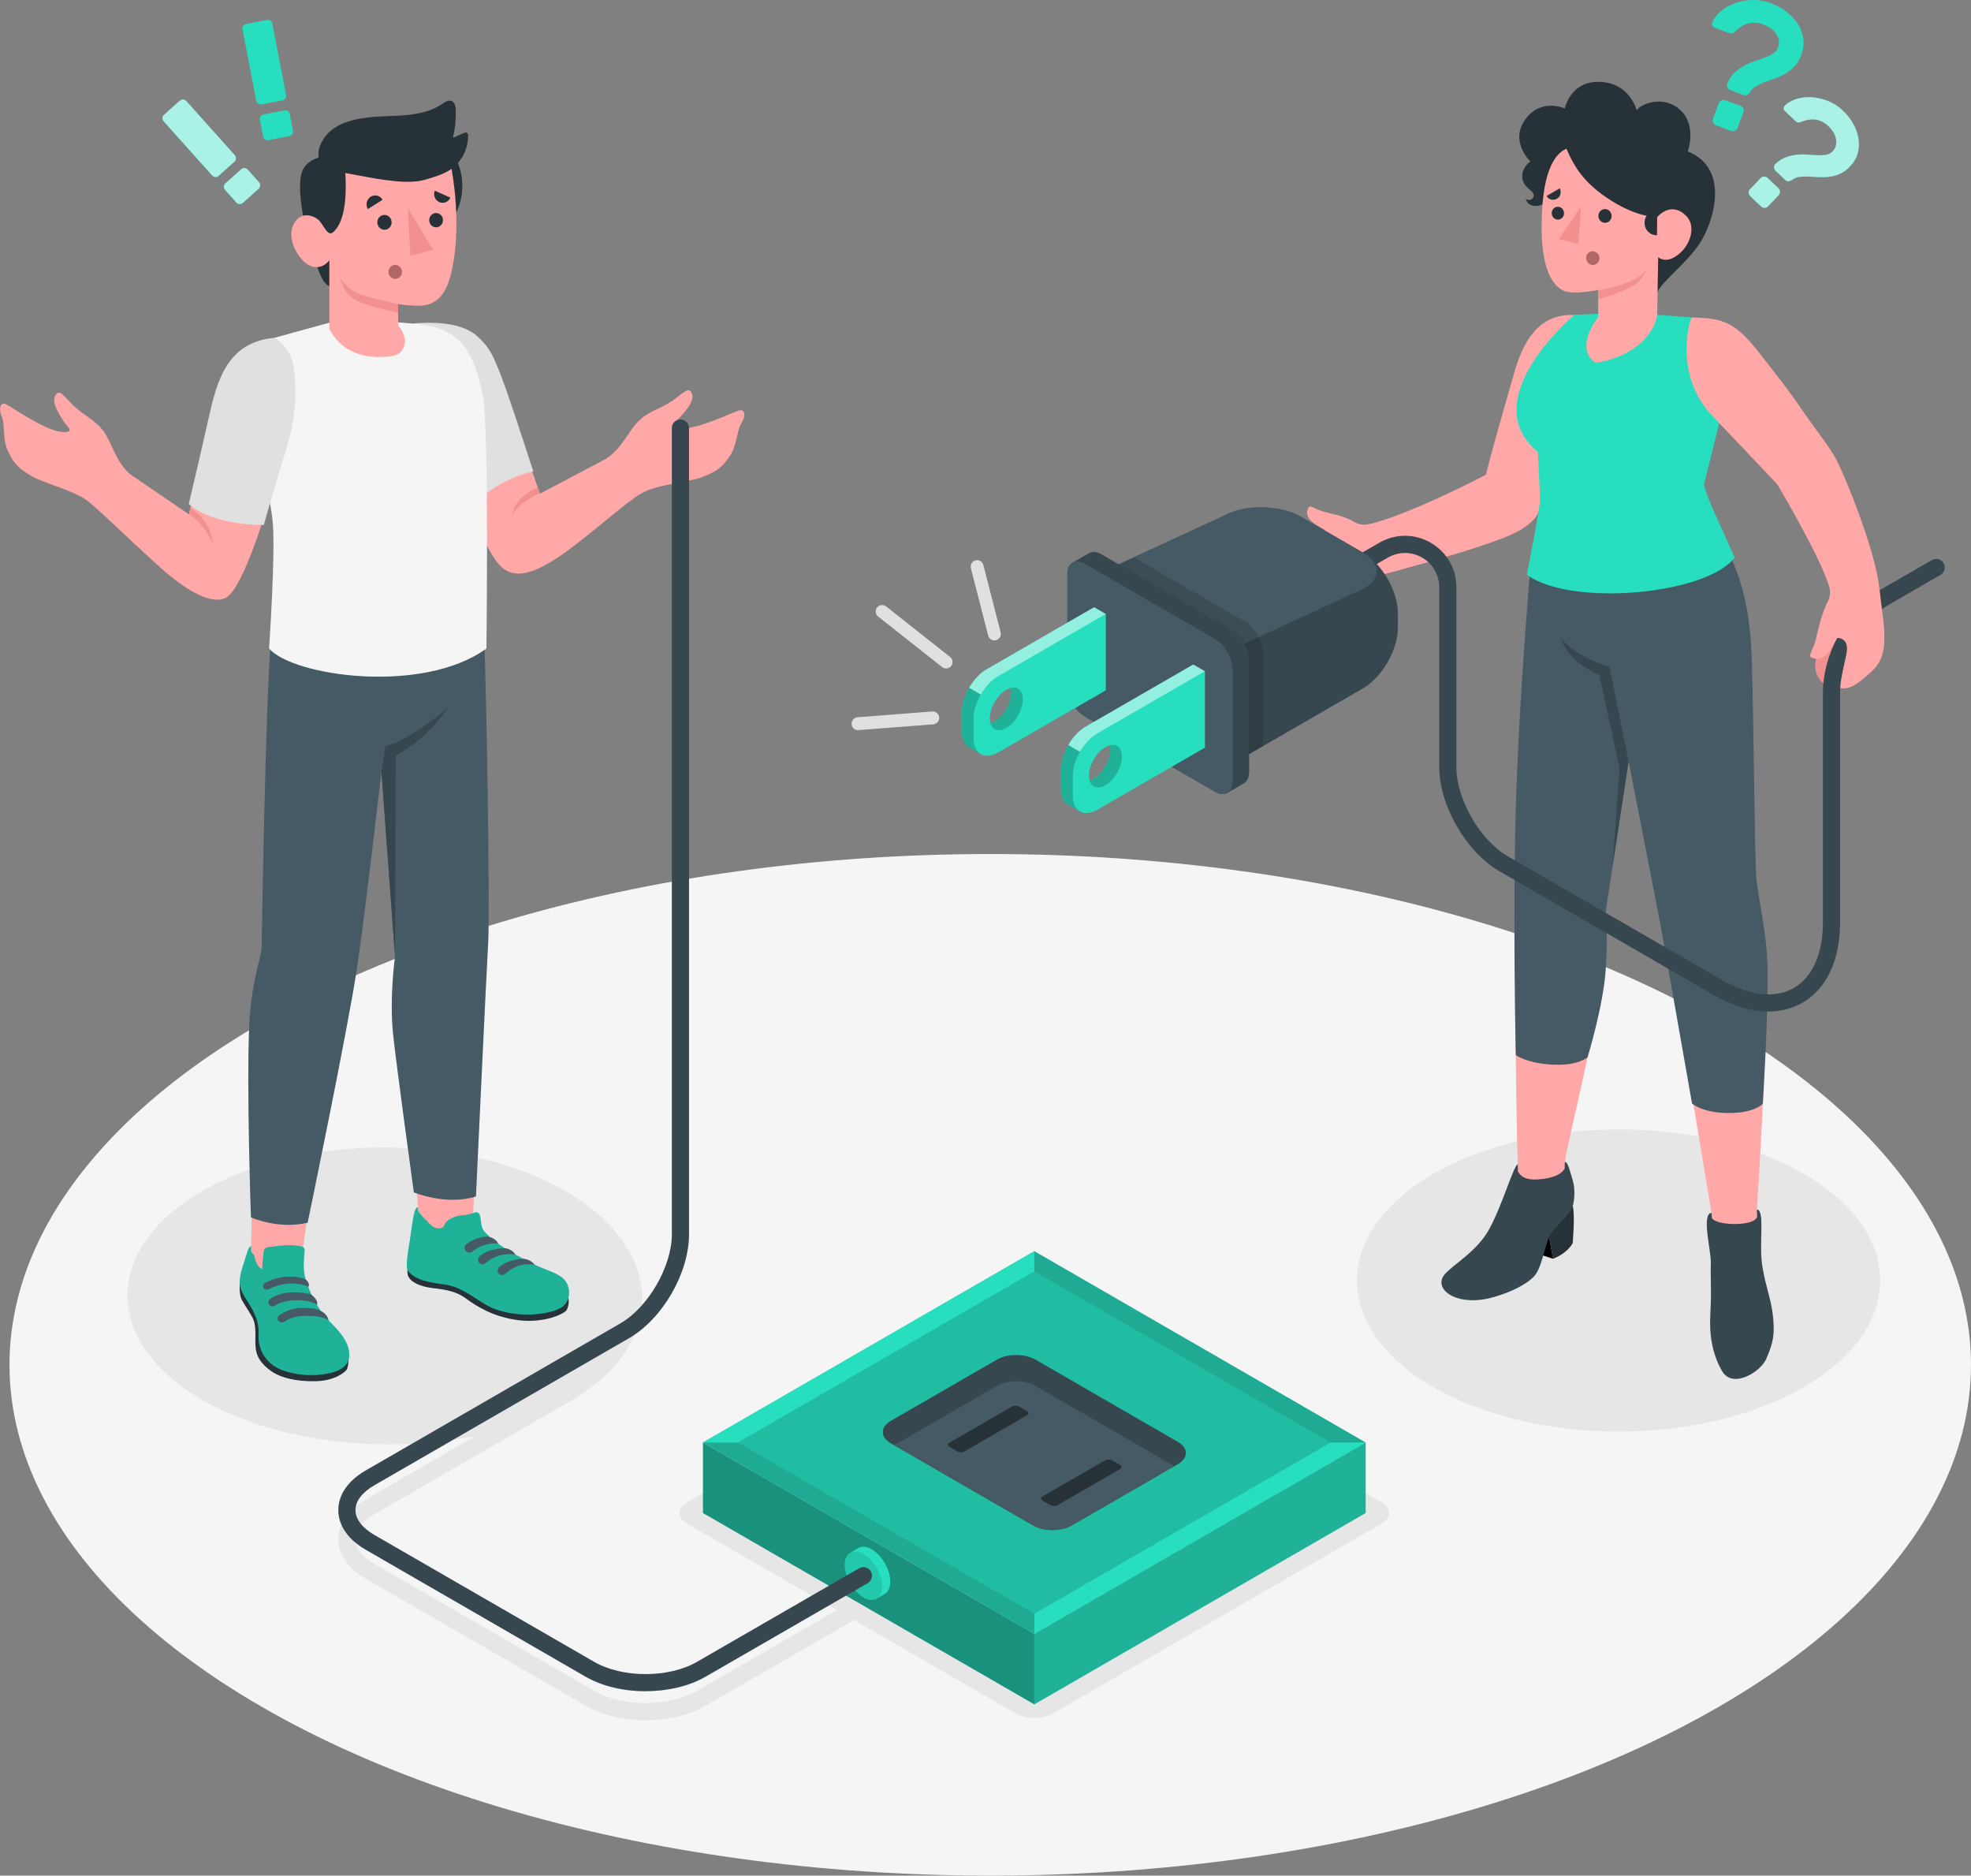 <?xml version="1.0" encoding="UTF-8"?>
<svg xmlns="http://www.w3.org/2000/svg" viewBox="0 0 459.09 436.78">
  <rect x="0" y="0" width="459.09" height="436.78" fill="#808080" stroke="none"/>
  <defs>
    <style>
      .cls-1, .cls-2 {
        fill: #fff;
      }

      .cls-3 {
        fill: #37474f;
      }

      .cls-4 {
        opacity: .6;
      }

      .cls-5 {
        fill: #f5f5f5;
      }

      .cls-6 {
        fill: #455a64;
      }

      .cls-7 {
        opacity: .2;
      }

      .cls-8 {
        fill: #f28f8f;
      }

      .cls-2 {
        opacity: .5;
      }

      .cls-9 {
        fill: #e0e0e0;
      }

      .cls-10 {
        opacity: .35;
      }

      .cls-11 {
        fill: #e6e6e6;
      }

      .cls-12 {
        opacity: .15;
      }

      .cls-13 {
        fill: #27debf;
      }

      .cls-14 {
        fill: none;
        stroke: #e0e0e0;
        stroke-linecap: round;
        stroke-linejoin: round;
        stroke-width: 3px;
      }

      .cls-15 {
        opacity: .1;
      }

      .cls-16 {
        fill: #b16668;
      }

      .cls-17 {
        fill: #263238;
      }

      .cls-18 {
        fill: #ffa8a7;
      }
    </style>
  </defs>
  <g id="Floor">
    <ellipse id="Floor-2" data-name="Floor" class="cls-5" cx="230.65" cy="317.83" rx="228.44" ry="118.95"/>
  </g>
  <g id="Shadows">
    <ellipse id="Shadow" class="cls-11" cx="377.01" cy="298.19" rx="60.93" ry="35.18"/>
    <g id="Shadow-2" data-name="Shadow">
      <path id="Shadow-3" data-name="Shadow" class="cls-11" d="m131.61,277.31c23.31,13.46,24.26,35.68.95,49.14-23.31,13.46-62.06,13.06-85.37-.4-23.31-13.46-23.31-35.28,0-48.74,23.31-13.46,61.11-13.46,84.42,0Z"/>
      <path id="Shadow-4" data-name="Shadow" class="cls-11" d="m321.77,349.84l-76.52-44.18c-2.39-1.38-6.27-1.38-8.66,0l-76.52,44.18c-2.39,1.38-2.39,3.62,0,5l34.85,20.12-32.55,18.78c-6.61,3.82-17.37,3.81-23.98,0l-51.2-29.56c-2.83-1.63-4.38-3.68-4.38-5.77s1.56-4.14,4.38-5.77l45.37-26.2c.96-.55,1.28-1.78.73-2.73-.55-.96-1.78-1.29-2.73-.73l-45.37,26.2c-4.12,2.38-6.38,5.66-6.38,9.23s2.27,6.86,6.38,9.23l51.2,29.56c3.92,2.27,8.96,3.4,13.99,3.4s10.07-1.13,13.99-3.39l34.55-19.94,37.67,21.75c2.39,1.38,6.27,1.38,8.66,0l76.52-44.18c2.39-1.38,2.39-3.62,0-5Z"/>
    </g>
  </g>
  <g id="Character_2" data-name="Character 2">
    <g id="Character">
      <g id="Bottom">
        <path class="cls-18" d="m409.21,281.67s2.78-41.18,1.96-56.36c-.65-12.03-2.28-16.99-2.62-19.71,0,0-2.95-28.05-3.19-51.89-.12-11.47-1.18-19.64-7.47-33.28l-40.43,9.67c-.82,6.06-3.6,46.36-4.26,82.19-.57,31.37.32,58.83.32,58.83l.04,1.65c0,1.83-.4,3.11-1.58,6.06-1.19,2.98-3.37,7.24-6.26,10.36-.83.9-6.6,5.94-7.36,7.02-2.48,2.89,2.65,4.52,6.46,4.01,4.02-.54,10.27-2.06,12.04-4.51,1.18-1.63,2.07-7.35,3.28-9,4.09-5.58,5.77-7.97,5.8-9.76.05-3.22-1.05-4.49-1.45-6.31.33-3.8,8.53-35.05,8.67-46.12.07-5.27-.29-12.53-.29-12.53l6.36-36.52c2.46,9.12,6.78,31.77,8.23,40.46,1.78,10.62,6.41,37.87,9.14,54.14,1.06,6.27,1.55,9.44,2.03,12.35,0,.01.12,1.23.12,1.25.09,1.57,1.23,18.48,1.86,22.02,1.3,7.39,7.87,6.46,8.92.48.9-5.09-.23-20.84-.25-22.77l-.08-1.71Z"/>
        <path class="cls-3" d="m409.21,281.67c1.85.03.63,7.21,1.11,11.82.51,4.95,2.14,8.56,2.6,12.62.53,4.64.12,6.58-1.55,10.39-1.29,2.96-7.79,7.03-10.26,2.79-2.5-4.29-3-9.08-2.72-13.7.29-4.77,0-7.72.1-11.35.09-3.2-2.26-11.37.14-11.83l.12,1.25c.86,1.72,9.64,2.07,10.53-.27l-.08-1.71Z"/>
        <g>
          <path class="cls-17" d="m366.33,280.85c.57,2.31-.02,8.65-.02,8.65,0,0-1,2.19-4.57,3.64l-1.6-8.82,6.19-3.48Z"/>
          <polygon points="361.74 293.14 353.87 290.56 351.98 283.58 360.82 288.05 361.74 293.14"/>
          <path class="cls-3" d="m353.56,272.77l-.04-1.65c-1.07.52-3.42,9.12-6.6,15.03-2.9,5.39-8.66,8.39-10.52,10.74-2.5,3.14,2.36,7.18,10.15,5.51,3.87-.83,9.73-3.3,11.32-5.91s2.13-7.41,3.42-9.33c1.3-1.92,4.38-4.13,5.04-6.32.36-1.2.65-3.86-.02-6.03-.61-1.99-1.14-4.39-1.82-4.18l-.05,1.51c-.52,1.06-2.4,2.3-6.34,2.52-1.87.1-3.69-.19-4.54-1.89Z"/>
        </g>
        <path class="cls-6" d="m356.68,129.61s-2.67,29.67-3.53,55.94c-.86,26.28-.09,60.17-.09,60.17,0,0,2.71,1.94,8.68,2.21,5.97.27,8.04-1.72,8.04-1.72,0,0,3.65-11.91,4.22-20.29.57-8.38,0-13.63,0-13.63l5.33-35.06s6.76,34.52,7.53,38.69c.77,4.17,7.25,41.05,7.25,41.05,0,0,2.54,2.35,9.06,2.22,5.76-.11,7.44-2.18,7.44-2.18,0,0,1.39-22.62,1.07-32.28-.28-8.52-2.22-15.3-2.61-20.82-.39-5.52-.62-36.99-1-48.97-.39-11.98-1.47-22.39-11.7-36.8l-39.67,11.47Z"/>
        <path class="cls-3" d="m379.32,177.23l-4.43-21.96s-7.74-2.02-11.34-6.74c0,0,1,5.24,8.96,8.59l4.72,21.88-1.6,22.61,3.71-24.37Z"/>
      </g>
      <g id="Top">
        <g>
          <path class="cls-18" d="m300.19,124.11c4.08.83,8.51-.63,8.51-.63-1.52-.86-2.7-1.56-3.37-2.23-1.32-1.33-.86-2.72-.4-3.22.36-.39,1.28.53,3.36,1.12,2.66.75,4.59.91,7.15,2.39.96.55,2.09.77,3.2.56,6.24-1.18,20.79-7.99,27.46-11.56,1.37-5.54,3.72-13.71,6.64-23.88,2.69-9.38,7.01-13.49,13.87-13.33l-.95,20.36s-3.28,14.07-7.34,25.56c-.71,2.02-3.56,4.34-8.78,6.27-6.76,2.51-14.92,4.87-24.89,7.6-3.73,1.02-8.65,2.09-12.38,2.41-10.54.9-14.58-2.03-16.02-4.07-4.02-5.7-1.6-8.47,3.93-7.35Z"/>
          <path class="cls-13" d="m384.35,73.17l9.62.75c-2.62,14.03,7.24,21.53,7.24,21.53l-4.29,17.29c.14,2.13,3.69,9.33,7.12,17.08-6.45,8.64-38.09,11.59-48.41,4.01,1.59-8.14,2.78-14.33,3.1-17.41l-.52-11.17c-12.93-10.61,2.68-26.78,8.42-31.92l7.22-.32,10.51.17Z"/>
        </g>
        <g>
          <path class="cls-8" d="m424.86,159.26c-1.41-.98-2.22-3.02-2.06-4.63.17-1.61.54-3.64,1.2-4.42.66-.78,4.87-6.49,6.73-3.17,2.03,3.62,1.59,5.08,1.59,5.08l-7.47,7.13Z"/>
          <path class="cls-3" d="m411.9,235.57c-3.96,0-8.3-1.3-12.75-3.87l-49.93-28.83c-7.71-4.45-13.99-15.32-13.99-24.23v-41.89c0-2.88-1.49-5.46-3.99-6.9-2.5-1.44-5.48-1.44-7.97,0l-17.54,10.12c-.96.55-2.18.22-2.73-.73-.55-.96-.22-2.18.73-2.73l17.54-10.12c3.75-2.16,8.23-2.16,11.97,0,3.75,2.16,5.99,6.04,5.99,10.37v41.89c0,7.5,5.49,17.02,11.99,20.77l49.93,28.83c6.39,3.69,12.31,4.33,16.68,1.81,4.37-2.52,6.77-7.97,6.77-15.35v-53.48c0-9.06,5.79-19.5,13.19-23.77l12.19-7.04c.96-.55,2.18-.22,2.73.73.55.96.22,2.18-.73,2.73l-12.19,7.04c-6.06,3.5-11.19,12.8-11.19,20.3v53.48c0,8.87-3.11,15.55-8.77,18.81-2.38,1.37-5.05,2.05-7.92,2.05Z"/>
          <g id="Plug">
            <g>
              <path class="cls-3" d="m325.6,142.87v3.27c0,5.23-3.67,11.6-8.21,14.21l-30.29,17.49-30.79-17.78v-26.66s29.89-13.81,29.89-13.81c4.75-2.19,12.28-1.85,16.81.76l14.38,8.3c4.53,2.62,8.21,8.98,8.21,14.21Z"/>
              <path class="cls-6" d="m286.2,119.59c4.75-2.19,12.28-1.85,16.81.76l14.38,8.3c4.53,2.62,4.35,6.52-.4,8.71l-29.89,13.8-30.8-17.77,29.89-13.81Z"/>
              <path class="cls-12" d="m290.01,144.76c2.27,1.31,4.1,4.49,4.1,7.11v21.93l-7.01,4.05-30.79-17.78v-26.66s7.79-3.6,7.79-3.6l25.91,14.96Z"/>
              <g>
                <path class="cls-3" d="m253.69,128.81c.74-.43,1.75-.36,2.88.29l30.28,17.48c2.27,1.31,4.1,4.49,4.1,7.11v26.08c0,1.31-.46,2.22-1.21,2.65-.69.39-3.17,1.82-3.85,2.22-.74.44-1.76.38-2.9-.28l-30.28-17.48c-2.27-1.31-4.1-4.49-4.1-7.11v-26.08c0-1.3.45-2.23,1.19-2.65.69-.4,3.19-1.83,3.88-2.23Z"/>
                <path class="cls-6" d="m283,148.8l-30.28-17.48c-2.27-1.31-4.1-.25-4.1,2.37v26.08c0,2.62,1.84,5.8,4.1,7.11l30.28,17.48c2.27,1.31,4.1.25,4.1-2.37v-26.08c0-2.62-1.84-5.8-4.1-7.11Z"/>
              </g>
              <g>
                <path class="cls-13" d="m247.14,179.16v4.51c0,1.83.63,3.1,1.67,3.7.46.26,2.26,1.31,2.73,1.58,1.04.61,2.49.53,4.07-.39l25.05-14.46v-17.78s-2.73-1.57-2.73-1.57l-25.05,14.46c-3.17,1.83-5.74,6.29-5.74,9.95Zm11.33-5.61c.08.32.14.68.14,1.07,0,2.45-1.72,5.44-3.85,6.67-.34.2-.67.32-.98.4-.08-.32-.14-.66-.14-1.05,0-2.45,1.72-5.44,3.85-6.67.34-.2.67-.34.99-.42Z"/>
                <path class="cls-7" d="m251.38,188.84c.06.04.11.08.18.12-.01,0-.01,0-.02,0-.03-.02-.07-.04-.1-.06-.6-.35-2.21-1.28-2.63-1.53-1.05-.58-1.67-1.85-1.67-3.69v-4.51c0-1.84.64-3.87,1.69-5.67l2.72,1.57c-1.04,1.82-1.68,3.83-1.68,5.67v4.51c0,1.43.39,2.52,1.05,3.22.13.15.3.27.46.38Z"/>
                <path class="cls-2" d="m280.64,156.32l-25.03,14.46c-1.59.92-3.02,2.48-4.06,4.28l-2.72-1.57c1.04-1.8,2.47-3.36,4.05-4.28l25.05-14.46,2.71,1.57Z"/>
                <path class="cls-2" d="m251.67,189.03s-.05-.03-.07-.04c.01,0,.03.01.05.02.01.01.01.02.02.02Z"/>
                <path class="cls-7" d="m251.65,189.01s-.04-.02-.05-.02c-.02,0-.03-.02-.04-.03.03.02.06.03.09.05Z"/>
                <path class="cls-7" d="m258.6,174.61c0-.4-.06-.76-.13-1.06h0c1.64-.46,2.86.58,2.86,2.64,0,2.46-1.72,5.44-3.85,6.67-1.78,1.04-3.3.49-3.71-1.17.32-.08.64-.19.99-.4,2.12-1.23,3.85-4.21,3.85-6.67Z"/>
              </g>
              <g>
                <path class="cls-13" d="m224.04,165.82v4.51c0,1.83.63,3.1,1.67,3.7.46.26,2.26,1.31,2.73,1.58,1.04.61,2.49.53,4.07-.39l25.05-14.46v-17.78s-2.73-1.57-2.73-1.57l-25.05,14.46c-3.17,1.83-5.74,6.29-5.74,9.95Zm11.33-5.61c.08.32.14.68.14,1.07,0,2.45-1.72,5.44-3.85,6.67-.34.2-.67.32-.98.4-.08-.32-.14-.66-.14-1.05,0-2.45,1.72-5.44,3.85-6.67.34-.2.67-.34.99-.42Z"/>
                <path class="cls-7" d="m228.56,175.68s-.03-.02-.05-.02c-.02-.02-.05-.03-.07-.04-.47-.28-2.27-1.33-2.72-1.59-1.05-.59-1.67-1.86-1.67-3.7v-4.51c0-.92.16-1.88.45-2.84.29-.96.71-1.92,1.23-2.82h0s2.72,1.57,2.72,1.57c0,0,0,0-.01,0-.26.45-.49.91-.69,1.38-.62,1.42-.98,2.9-.98,4.28v4.51c0,1.42.39,2.52,1.05,3.22.21.22.46.41.73.55Z"/>
                <path class="cls-2" d="m257.55,142.99l-25.03,14.46c-1.6.92-3.02,2.48-4.06,4.28l-2.72-1.56c1.04-1.81,2.47-3.38,4.05-4.3l25.05-14.46,2.71,1.58Z"/>
                <path class="cls-2" d="m228.58,175.7s-.04-.02-.07-.04c.02,0,.03,0,.05.02,0,.01,0,.02.02.02Z"/>
                <path class="cls-7" d="m235.51,161.27c0-.4-.06-.76-.13-1.06h0c1.64-.46,2.86.58,2.86,2.64,0,2.46-1.73,5.44-3.85,6.67-1.78,1.04-3.3.49-3.71-1.17.32-.08.64-.19.99-.4,2.12-1.23,3.85-4.21,3.85-6.67Z"/>
              </g>
            </g>
          </g>
          <g>
            <line class="cls-14" x1="231.62" y1="147.63" x2="227.59" y2="131.95"/>
            <line class="cls-14" x1="220.37" y1="154.17" x2="205.47" y2="142.4"/>
            <line class="cls-14" x1="217.26" y1="167.18" x2="199.85" y2="168.53"/>
          </g>
          <path class="cls-18" d="m438.47,142.94c-.39-3.01-.72-7.27-1.64-11-2.33-9.42-7.39-21.62-9.06-24.82-1.67-3.19-5.44-7.84-8.11-11.77-3.78-5.55-6.43-8.67-9.31-12.43-6.32-8.27-9.01-8.74-16.38-9.01-1,2.63-3.28,13.41,4.11,22.12l15.85,16.7c.9,1.45,10.58,17.99,12.19,24.11.29,1.08.13,2.23-.38,3.23-1.36,2.68-2.17,6.04-2.77,8.75-.47,2.12-1.73,3.8-1.3,4.13.55.42,1.91.94,3.51-.28.77-.59,1.95-2.53,2.73-4.11,1.33,0,2.19.78,2.29,2.18.09,1.23-.47,2.95-.89,5.08-.08.41-.18.89-.38,2.05-.13.63-.26,1.47-.27,2.38,2.02.37,4.08-.85,7.44-4.04,3.04-2.88,3.24-6.75,2.38-13.28Z"/>
        </g>
        <g>
          <path class="cls-17" d="m386.07,68.31c.05-1.97,6.56-6.68,9.85-11.66,3.05-4.61,7.31-17.32-2.79-21.38,0,0,2.17-6.1-1.78-9.68-3.95-3.59-9.29-1.37-10.13.13,0,0-1.47-6.31-8.46-6.65-6.98-.34-8.28,6.18-8.28,6.18,0,0-5.52-2.53-9.22,2.58-3.7,5.11,1.21,9.79,1.21,9.79,0,0-2.22,1.4-1.88,3.9.29,2.16,2.36,2.7,2.61,3.77.24,1.07-1.12,1.71-1.82.94,0,0,.23,1.85,2.56,1.73s4.41-3.29,4.41-3.29l23.72,23.64Z"/>
          <path class="cls-18" d="m364.86,34.63c-2.99,1.3-5.83,5.86-5.78,18.65.04,10.83,3.36,13.57,5.04,14.38,1.68.8,4.95.4,8.14-.09v6.23s-5.77,7.15-.61,10.71c13.32-2.33,14.34-11.07,14.34-11.07l.24-13.58s1.83,1.93,5.05-.9c2.66-2.33,3.62-6.33,1.62-8.52-2-2.19-4.56-2.37-6.88.08,0,0-4.25.27-10.64-3.74-6.54-4.11-8.77-8.07-10.52-12.15Z"/>
          <path class="cls-16" d="m372.54,60.06c.03.89-.63,1.63-1.48,1.65-.85.03-1.57-.67-1.6-1.55-.03-.89.63-1.63,1.48-1.65.85-.03,1.57.67,1.6,1.55Z"/>
          <path class="cls-17" d="m364.3,49.6c.03.82-.59,1.51-1.38,1.54-.79.03-1.46-.62-1.49-1.45-.03-.82.59-1.51,1.38-1.54.79-.03,1.46.62,1.49,1.45Z"/>
          <path class="cls-17" d="m375.38,50.24c.03.89-.63,1.63-1.48,1.65s-1.57-.67-1.6-1.55c-.03-.89.63-1.63,1.48-1.65.85-.03,1.57.67,1.6,1.55Z"/>
          <path class="cls-17" d="m363.3,43.85l-3.05,1.78c.44.9,1.56,1.14,2.4.65.84-.49,1.09-1.54.65-2.44Z"/>
          <path class="cls-17" d="m386,48.76l-.04,6.02c-1.61.05-2.91-1.25-2.9-2.91.01-1.66,1.32-3.05,2.93-3.11Z"/>
          <polygon class="cls-8" points="368.25 48.15 367.63 56.79 363.08 55.72 368.25 48.15"/>
          <path class="cls-8" d="m372.25,67.56c3.35-.39,10.27-2.32,11.4-5.13,0,0-.39,1.77-2.48,3.57-2.09,1.79-8.92,3.66-8.92,3.66v-2.1Z"/>
        </g>
      </g>
      <g id="Question_Marks" data-name="Question Marks">
        <path class="cls-13" d="m412.53.76c1.28.48,2.47,1.13,3.55,1.95,1.08.81,1.96,1.75,2.64,2.8.68,1.05,1.11,2.2,1.3,3.44.19,1.24.03,2.53-.47,3.87-.41,1.09-.94,1.98-1.58,2.66-.65.68-1.36,1.24-2.13,1.68-.77.44-1.58.81-2.41,1.11-.83.3-1.62.58-2.35.84-.74.27-1.42.58-2.04.94-.62.36-1.08.83-1.39,1.4-.17.28-.39.49-.66.64-.27.15-.56.16-.86.05l-3.12-1.17c-.3-.11-.53-.32-.68-.63-.15-.31-.15-.6-.01-.89.46-1.05,1.03-1.9,1.73-2.55.7-.66,1.45-1.2,2.25-1.63s1.62-.78,2.46-1.06c.84-.28,1.62-.55,2.35-.83.73-.27,1.36-.58,1.89-.93.54-.34.91-.8,1.13-1.38.39-1.04.28-2.06-.35-3.06-.62-1-1.66-1.77-3.11-2.32-2.32-.87-4.47-.36-6.43,1.56-.25.25-.48.42-.68.51-.21.09-.49.07-.84-.06l-3.32-1.25c-.25-.09-.43-.25-.54-.49-.12-.23-.12-.48-.02-.76.39-.95,1.05-1.81,1.98-2.6.93-.79,2.03-1.4,3.27-1.86,1.25-.45,2.6-.7,4.07-.74,1.47-.04,2.92.21,4.37.76Zm-7.13,23.9c.3.11.52.32.65.62.14.3.15.6.03.9l-1.36,3.61c-.11.3-.32.52-.62.66-.3.14-.6.15-.9.04l-3.52-1.33c-.3-.11-.52-.32-.66-.62-.14-.3-.15-.6-.03-.9l1.36-3.61c.11-.3.32-.52.62-.66.3-.14.6-.15.9-.03l3.53,1.33Z"/>
        <g>
          <path class="cls-13" d="m414.26,43.86c.22.21.33.47.34.78,0,.31-.09.58-.3.8l-2.5,2.63c-.21.22-.47.33-.78.34-.31,0-.58-.09-.8-.3l-2.57-2.45c-.22-.21-.33-.47-.34-.78,0-.31.09-.58.3-.8l2.5-2.63c.21-.22.47-.33.78-.34.31,0,.58.09.8.3l2.57,2.45Zm14.96-18.13c.94.89,1.73,1.89,2.37,2.99.64,1.1,1.06,2.24,1.27,3.4.2,1.16.16,2.32-.13,3.46-.29,1.15-.9,2.21-1.83,3.19-.76.8-1.54,1.37-2.35,1.72-.81.35-1.63.58-2.46.68-.84.1-1.67.12-2.49.08-.83-.05-1.61-.09-2.35-.13-.74-.04-1.45-.02-2.11.07-.67.08-1.24.32-1.72.7-.25.18-.52.28-.81.31s-.55-.06-.77-.27l-2.27-2.16c-.22-.21-.34-.47-.36-.79-.02-.32.09-.58.32-.78.78-.74,1.59-1.27,2.44-1.58.85-.31,1.7-.51,2.55-.59.85-.08,1.7-.09,2.53-.02.83.07,1.61.11,2.34.14.73.03,1.39,0,1.98-.11.59-.1,1.09-.36,1.48-.78.72-.76.99-1.68.82-2.78-.17-1.1-.79-2.15-1.84-3.15-1.7-1.61-3.75-1.95-6.16-1.01-.31.12-.57.19-.78.2-.22,0-.45-.12-.71-.36l-2.42-2.3c-.18-.17-.28-.38-.29-.62-.02-.24.07-.46.26-.66.68-.68,1.58-1.19,2.68-1.53,1.1-.34,2.27-.48,3.52-.41,1.25.07,2.51.35,3.8.85,1.29.5,2.46,1.26,3.52,2.26Z"/>
          <g class="cls-4">
            <path class="cls-1" d="m414.26,43.86c.22.21.33.47.34.78,0,.31-.09.58-.3.8l-2.5,2.63c-.21.22-.47.33-.78.34-.31,0-.58-.09-.8-.3l-2.57-2.45c-.22-.21-.33-.47-.34-.78,0-.31.09-.58.3-.8l2.5-2.63c.21-.22.47-.33.78-.34.31,0,.58.09.8.3l2.57,2.45Zm14.96-18.13c.94.89,1.73,1.89,2.37,2.99.64,1.1,1.06,2.24,1.27,3.4.2,1.16.16,2.32-.13,3.46-.29,1.15-.9,2.21-1.83,3.19-.76.8-1.54,1.37-2.35,1.72-.81.35-1.63.58-2.46.68-.84.1-1.67.12-2.49.08-.83-.05-1.61-.09-2.35-.13-.74-.04-1.45-.02-2.11.07-.67.08-1.24.32-1.72.7-.25.18-.52.28-.81.31s-.55-.06-.77-.27l-2.27-2.16c-.22-.21-.34-.47-.36-.79-.02-.32.09-.58.32-.78.78-.74,1.59-1.27,2.44-1.58.85-.31,1.7-.51,2.55-.59.85-.08,1.7-.09,2.53-.02.83.07,1.61.11,2.34.14.73.03,1.39,0,1.98-.11.59-.1,1.09-.36,1.48-.78.72-.76.99-1.68.82-2.78-.17-1.1-.79-2.15-1.84-3.15-1.7-1.61-3.75-1.95-6.16-1.01-.31.12-.57.19-.78.2-.22,0-.45-.12-.71-.36l-2.42-2.3c-.18-.17-.28-.38-.29-.62-.02-.24.07-.46.26-.66.68-.68,1.58-1.19,2.68-1.53,1.1-.34,2.27-.48,3.52-.41,1.25.07,2.51.35,3.8.85,1.29.5,2.46,1.26,3.52,2.26Z"/>
          </g>
        </g>
      </g>
    </g>
  </g>
  <g id="Character_1" data-name="Character 1">
    <g id="Character-2" data-name="Character">
      <g id="Bottom-2" data-name="Bottom">
        <g>
          <path class="cls-18" d="m58.44,295.29c3.17,1.93,7.38,2.01,11.35.61l3.05-20.97-14.05-3.59-.35,23.94Z"/>
          <g>
            <path class="cls-17" d="m81.03,315.39c.34.36.13,2.98-.3,3.59-.46.64-2.84,2.59-7.27,2.67-4.23.08-7.97-.7-10.36-2.4-2.39-1.71-3.5-3.5-3.6-5.92-.1-2.41.29-4.72-.76-6.63-.97-1.76-2.29-3.5-2.61-4.45-.69-2.06-.02-5.17-.02-5.17l24.92,18.31Z"/>
            <path class="cls-13" d="m70.76,295.02c.02.9.13,1.79.37,2.7.51,1.9,1.35,3.7,2.3,5.42.49.89,1.01,1.76,1.63,2.58,1.19,1.59,2.71,2.92,3.98,4.45,1.27,1.53,2.32,3.36,2.33,5.32,0,3.32-3.65,4.25-6.44,4.59-2.98.37-6.12.04-8.96-.93-3.16-1.08-5.34-3.69-5.7-6.92-.1-.93,0-1.86-.06-2.79-.13-2.12-1.12-4.11-2.26-5.93-.66-1.06-1.39-2.09-1.8-3.26-.75-2.09.06-4.36.72-6.37.57-1.74,1.03-3.83,1.64-3.63-.02.36-.02,1.13-.02,1.13.18.39.62.68.73,1.13.11.47.24.94.43,1.39.29.68.75,1.32,1.38,1.7.11-1.25.22-2.49.33-3.74.03-.39.08-.8.35-1.08.27-.29.69-.35,1.08-.4,2.36-.31,4.76-.62,7.11-.2.35.06.74.16.93.47.16.25.14.56.11.85-.1,1.2-.21,2.37-.18,3.53Z"/>
            <path class="cls-7" d="m70.76,295.02c.02.9.13,1.79.37,2.7.51,1.9,1.35,3.7,2.3,5.42.49.89,1.01,1.76,1.63,2.58,1.19,1.59,2.71,2.92,3.98,4.45,1.27,1.53,2.32,3.36,2.33,5.32,0,3.32-3.65,4.25-6.44,4.59-2.98.37-6.12.04-8.96-.93-3.16-1.08-5.34-3.69-5.7-6.92-.1-.93,0-1.86-.06-2.79-.13-2.12-1.12-4.11-2.26-5.93-.66-1.06-1.39-2.09-1.8-3.26-.75-2.09.06-4.36.72-6.37.57-1.74,1.03-3.83,1.64-3.63-.02.36-.02,1.13-.02,1.13.18.39.62.68.73,1.13.11.47.24.94.43,1.39.29.68.75,1.32,1.38,1.7.11-1.25.22-2.49.33-3.74.03-.39.08-.8.35-1.08.27-.29.69-.35,1.08-.4,2.36-.31,4.76-.62,7.11-.2.35.06.74.16.93.47.16.25.14.56.11.85-.1,1.2-.21,2.37-.18,3.53Z"/>
            <path class="cls-6" d="m73.84,303.86c-1.18-.99-3.94-1.15-5.46-1.07-1.9.1-3.47.68-4.37,1.27-.4.26-.94.19-1.26-.17h0c-.39-.42-.31-1.08.17-1.4.96-.63,2.68-1.49,4.92-1.53,3.73-.06,4.78.63,4.78.63,0,0,1.64,1.18,1.21,2.26Z"/>
            <path class="cls-6" d="m76.49,307.4c-1.5-1-4.54-1.03-6.06-.95-1.9.1-3.35.77-4.26,1.36-.4.26-.94.18-1.26-.17h0c-.39-.42-.31-1.08.17-1.4.96-.63,2.79-1.63,5.04-1.67,3.73-.06,4.65.75,4.65.75,0,0,1.53.69,1.72,2.07Z"/>
            <path class="cls-6" d="m66.56,297.33c2.58-.13,3.65.22,4.65.64.63.4,1.01,1.46.57,1.7-.8-.5-2.28-.77-4.11-.79-1.23-.01-2.79.4-4.08.89-.33.12-.71.3-1.05.47-.46.22-1.01.02-1.2-.45h0c-.16-.39,0-.84.38-1.04.93-.49,2.75-1.31,4.83-1.41Z"/>
          </g>
        </g>
        <g>
          <path class="cls-18" d="m97.9,287.4c2.44,6.11,6.26,4.23,12.08.71l.88-20.86-14.81-1.37,1.85,21.52Z"/>
          <g>
            <path class="cls-17" d="m132.32,302.11c.31.74.13,2.1-.32,2.94-.46.84-5.09,3.13-11.14,2.4-6.05-.74-10.08-3.41-12.32-5.06s-4.63-2.07-7.62-2.41c-3-.33-5.25-1.38-5.84-2.82-.58-1.44.31-3.82.31-3.82l36.93,8.77Z"/>
            <path class="cls-13" d="m108.76,282.88c.56-.1,1.02-.27,1.61-.45.29-.09.62-.18.9-.06.38.17.51.63.59,1.04.17.83.2,1.9.52,2.67.29.7,1.07,1.37,1.61,1.88,1.41,1.32,3.04,2.39,4.69,3.39,1.93,1.17,3.82,2.1,5.82,3.13,2.04,1.05,4.78,1.77,6.35,2.96,2.3,1.73,2.39,5.78-.41,7.23-2.41,1.25-8.65,2.41-15.02.23-3.47-1.19-7.17-5.16-11.77-5.77-2.93-.39-6.83-.85-8.6-3.18-.65-1.03-.08-3.89.44-7.29.47-3.04.9-7.79,1.86-7.48,0,0,.08.92.08.92,0,0,.88,1.06,1.17,1.41.25.31.54.5.82.78.36.35.64.75,1.04,1.07.48.39,1.07.68,1.69.71.29.01.6-.04.85-.18.5-.29.56-.94.97-1.35.46-.46,1.03-.82,1.63-1.06.85-.34,1.75-.47,2.65-.54.18-.01.34-.04.5-.06Z"/>
            <path class="cls-7" d="m108.76,282.88c.56-.1,1.02-.27,1.61-.45.29-.09.62-.18.9-.06.38.17.51.63.59,1.04.17.83.2,1.9.52,2.67.29.7,1.07,1.37,1.61,1.88,1.41,1.32,3.04,2.39,4.69,3.39,1.93,1.17,3.82,2.1,5.82,3.13,2.04,1.05,4.78,1.77,6.35,2.96,2.3,1.73,2.39,5.78-.41,7.23-2.41,1.25-8.65,2.41-15.02.23-3.47-1.19-7.17-5.16-11.77-5.77-2.93-.39-6.83-.85-8.6-3.18-.65-1.03-.08-3.89.44-7.29.47-3.04.9-7.79,1.86-7.48,0,0,.08.92.08.92,0,0,.88,1.06,1.17,1.41.25.31.54.5.82.78.36.35.64.75,1.04,1.07.48.39,1.07.68,1.69.71.29.01.6-.04.85-.18.5-.29.56-.94.97-1.35.46-.46,1.03-.82,1.63-1.06.85-.34,1.75-.47,2.65-.54.18-.01.34-.04.5-.06Z"/>
            <path class="cls-6" d="m116.02,289.61s-.36-1.15-2.09-1.57c-1.32-.32-3.74.54-5.27,1.67-.63.46-.6,1.41.06,1.82h0c.39.25.89.21,1.26-.07,1.01-.79,3.25-2.19,6.04-1.85Z"/>
            <path class="cls-6" d="m120.04,292.15s-.79-1.4-2.5-1.46c0,0-3.5-.09-5.76,1.81-.58.48-.59,1.36.05,1.76h0c.38.24.86.21,1.21-.07,1.02-.82,3.07-2.54,7-2.03Z"/>
            <path class="cls-6" d="m124.5,294.49s-.9-1.27-2.61-1.34c0,0-3.26-.05-5.53,1.84-.58.48-.59,1.36.05,1.76h0c.38.24.86.21,1.21-.07,1.02-.82,2.94-2.69,6.87-2.19Z"/>
          </g>
        </g>
        <g>
          <path class="cls-6" d="m58.04,238.99c.45-10.07,2.59-15.31,2.9-18.1,0,0,.82-55.39,2.17-72.21l49.6-2.11c.73,17.96,1.39,66.36,1.01,72.76-.37,6.13-2.86,59.3-2.86,59.3-7.01,2.18-14.47-.97-14.47-.97,0,0-4.16-30.24-4.84-36.91-.88-8.63.47-18.01.47-18.01l-3.17-43.07s-3.83,33.39-5.73,45.97c-2.17,14.41-11.46,59.08-11.46,59.08-6.69,1.67-13.21-1.22-13.21-1.22,0,0-1.05-29.92-.4-44.51Z"/>
          <path class="cls-3" d="m88.84,179.68l.94-5.93c2.89-.43,10.21-5,14.54-8.99,0,0-3.92,6.64-12.16,11.21l-.15,46.79-3.17-43.07Z"/>
        </g>
      </g>
      <g id="Top-2" data-name="Top">
        <g>
          <path class="cls-18" d="m109.18,117.39c-3.37-7.69-9.17-20.64-9.17-20.64l-1.47-21.05s3.29.08,6.41.57,8.07,3.47,10.34,9.09c1.68,4.17,10.47,29.61,10.47,29.61l15.3-8.07c3.92-2.49,5.3-6.62,7.81-8.96,2.5-2.34,5.03-2.74,7.77-4.65,2.74-1.91,3.87-3.44,4.56-1.53.7,1.91-2.4,4.84-2.96,5.57-.56.73-3.61,2.29.23,2.49,3.85.2,11.61-3.54,13.47-4.18,1.86-.64,1.69,1.57.73,2.93-.97,1.37-1.07,5.39-2.69,7.65-1.72,2.4-2.65,3.43-6.34,4.85-3.43,1.33-10.54,1.66-14.2,3.78-3.66,2.11-12.52,10.12-18.43,14.23-7.93,5.52-12.39,5.88-15.5,1.48-3.1-4.4-5.13-10.47-6.32-13.18Z"/>
          <path class="cls-9" d="m96.47,75.3c5.19-.4,11.32-.08,14.72,3.02,2.7,2.47,3.72,4.05,6.74,12.53,2.04,5.73,6.28,18.93,6.28,18.93,0,0-9,1.6-15.05,9.2l-9.75-21.91-2.95-21.77Z"/>
          <path class="cls-8" d="m125.74,114.97c-3.39,1.21-5.65,3.59-6.47,4.96,0,0,.36-4.02,5.97-6.39l.49,1.42Z"/>
        </g>
        <path class="cls-5" d="m84.02,74.36s-3.34-.25-7.31.8c-4.57,1.21-12.76,3.51-12.76,3.51-2.6,1.35-3.62,5.86-4.2,8.44-1.88,8.28,3.04,27.04,3.76,34.29.71,7.26-.84,29.62-.84,29.62,5.59,6.47,35.88,10.77,50.63,0,0,0,.64-51.27-.81-58.63-2.2-11.13-5.46-16.42-16.97-17.09l-11.48-.94Z"/>
        <g>
          <g>
            <path class="cls-17" d="m90.49,46.86l-3.29,1.82c-.49-.95-.14-2.12.77-2.62.91-.5,2.04-.14,2.52.8Z"/>
            <path class="cls-17" d="m104.79,48.18l-3-2.31c.61-.86,1.78-1.04,2.61-.4.83.64,1,1.85.39,2.71Z"/>
          </g>
          <g>
            <g>
              <path class="cls-17" d="m75.37,36.39s-3.54.49-4.84,3.16c-1.13,2.32-.72,7.92.78,14.02,1.5,6.1,2.92,9.78,3.81,11.47.88,1.69,2.7,2.16,2.7,2.16l-.18-7.24-.26-5.05s3.24-4.42,3.59-8.05c.46-4.66-.52-6.57-.52-6.57l-5.09-3.9Z"/>
              <path class="cls-17" d="m81.08,43.39c.02,7.47,6.1,13.5,13.56,13.48,7.47-.02,13.06-6.15,13.04-13.62-.02-7.47-5.66-13.45-13.13-13.42-7.47.02-13.5,6.1-13.48,13.56Z"/>
              <path class="cls-18" d="m77.57,54.1c-1.22,1.06-2.21-1.68-3.23-2.74-1.02-1.06-4.36-2.51-6.01.99-1.68,3.57,1.46,8.6,4.02,9.59,2.78,1.07,4.36-1.34,4.36-1.34v16.05c3.85,6.93,10.64,6.72,14.26,6.33,3.63-.39,4.42-4.16,1.77-7.2l-.03-4.96s4.1.61,6.09.29c3.32-.52,5.06-3.03,6.06-6.63,1.6-5.78,2.24-15.51.02-26.74-3.72-2.88-16.63-2.4-24.44,2.55.57,9.96-1.66,12.76-2.88,13.82Z"/>
              <path class="cls-17" d="m105.5,32.07c.5-2.08.73-4.23.67-6.37-.02-.85-.21-1.87-.99-2.18-.76-.3-1.57.26-2.25.72-2.88,1.94-6.46,2.49-9.93,2.68-5.98.33-15.17-.06-18.23,6.51-.85,1.82-.99,3.74.68,5,1.43,1.07,3.25,1.56,4.99,1.86,3.03.53,6.04,1.19,9.09,1.6,3.11.41,6.73.82,9.79-.13,2.57-.79,5.17-1.47,7.09-3.51,1.64-1.75,2.6-4.14,2.62-6.54,0-.34-.08-.77-.41-.85-.17-.04-.34.03-.5.1-.88.37-1.75.75-2.63,1.12Z"/>
              <path class="cls-8" d="m92.72,70.82s-7.43-1.47-10.02-2.84c-1.74-.92-3.17-2.51-3.6-3.54,0,0,.49,2.2,2.05,4.18,1.9,2.42,11.58,4.17,11.58,4.17v-1.97Z"/>
            </g>
            <g>
              <path class="cls-17" d="m91.22,51.78c0,.96-.74,1.73-1.66,1.73-.92,0-1.67-.77-1.67-1.73,0-.96.74-1.73,1.66-1.73.92,0,1.67.77,1.67,1.73Z"/>
              <path class="cls-16" d="m93.62,63.32c0,.9-.7,1.63-1.56,1.63-.87,0-1.57-.73-1.57-1.63,0-.9.7-1.63,1.56-1.63.86,0,1.57.73,1.57,1.63Z"/>
              <path class="cls-17" d="m89.12,46.52l-3.44,2.17c-.58-.99-.29-2.28.66-2.88.95-.6,2.2-.28,2.78.71Z"/>
              <path class="cls-17" d="m101.27,44.4l3.62,1.62c-.41,1.02-1.56,1.49-2.56,1.05-1-.45-1.48-1.64-1.06-2.66Z"/>
              <path class="cls-17" d="m103.18,51.27c0,.92-.72,1.67-1.6,1.67-.89,0-1.61-.75-1.61-1.67,0-.92.72-1.67,1.6-1.67.89,0,1.61.75,1.62,1.67Z"/>
              <polygon class="cls-8" points="95 48.45 95.59 59.57 100.86 58.17 95 48.45"/>
            </g>
          </g>
        </g>
        <g>
          <path class="cls-18" d="m1.6,94.25c1.73.93,8.78,5.89,12.61,6.32,1.62.18,2.06-.08,2-.5-.09-.58-1.11-1.45-1.36-1.92-.43-.81-3.01-4.21-2.01-5.98,1-1.77,1.87-.07,4.25,2.26,2.39,2.33,4.82,3.13,6.91,5.85,2.09,2.72,2.79,7.01,6.24,10.11l13.79,9.4s6.42-29.79,9.24-33.3c2.96-3.69,15.88,4.35,13.18,16.08-2.7,11.73-8.83,32.07-13.09,36.07-2.75,2.59-8.57.14-15.82-6.31-5.73-5.09-13.58-12.77-16.85-15.46-3.27-2.68-10.23-4.17-13.4-6.04-3.41-2.01-4.15-3.17-5.46-5.82-1.23-2.49-.68-6.48-1.41-7.99-.73-1.51-.53-3.71,1.2-2.78Z"/>
          <path class="cls-9" d="m63.95,78.67c4.41,2.77,4.64,6.79,4.86,11.38.2,4.23-.65,10.07-2.52,15.84-1.87,5.79-4.85,16.36-4.85,16.36,0,0-11.54.27-17.48-4.86,0,0,2.71-11.39,4.62-19.96,1.91-8.57,4.24-17.79,15.36-18.76Z"/>
          <path class="cls-8" d="m44.02,119.79c3.14,1.75,4.99,5.51,5.57,7,0,0-.1-5.28-5.25-8.53l-.32,1.53Z"/>
        </g>
      </g>
      <g id="Outlet">
        <polygon class="cls-13" points="163.74 335.92 240.92 380.48 240.92 396.9 163.74 352.34 163.74 335.92"/>
        <polygon class="cls-10" points="163.74 335.92 240.92 380.48 240.92 396.9 163.74 352.34 163.74 335.92"/>
        <polygon class="cls-13" points="318.09 335.92 240.92 380.48 240.92 396.9 318.09 352.34 318.09 335.92"/>
        <polygon class="cls-7" points="318.09 335.92 240.92 380.48 240.92 396.9 318.09 352.34 318.09 335.92"/>
        <polygon class="cls-13" points="318.09 335.92 240.92 291.37 163.74 335.92 240.92 380.48 318.09 335.92"/>
        <polygon class="cls-12" points="318.09 335.92 240.92 291.37 163.74 335.92 240.92 380.48 318.09 335.92"/>
        <polygon class="cls-15" points="240.92 380.48 240.92 375.79 171.86 335.92 163.74 335.92 240.92 380.48"/>
        <polygon class="cls-15" points="240.92 291.37 240.92 296.06 309.97 335.92 318.09 335.92 240.92 291.37"/>
        <polygon class="cls-13" points="318.09 335.92 309.97 335.92 240.92 375.79 240.92 380.48 318.09 335.92"/>
        <polygon class="cls-13" points="240.92 291.37 240.92 296.06 171.86 335.92 163.74 335.92 240.92 291.37"/>
        <path class="cls-3" d="m241.19,316.62l33.16,19.15c2.48,1.43,2.48,3.76,0,5.19l-24.73,14.28c-2.48,1.43-6.5,1.43-8.99,0l-33.16-19.15c-2.48-1.43-2.48-3.76,0-5.19l24.73-14.28c2.48-1.43,6.51-1.43,8.99,0Z"/>
        <path class="cls-6" d="m249.62,355.23l23.92-13.81-32.35-18.68c-2.48-1.43-6.51-1.43-8.99,0l-23.92,13.81,32.35,18.68c2.48,1.43,6.5,1.43,8.99,0Z"/>
        <g>
          <path class="cls-17" d="m221.17,335.95l14.51-8.38c.48-.28,1.25-.28,1.73,0l1.79,1.02c.48.27.48.72,0,1l-14.51,8.38c-.48.28-1.25.28-1.73,0l-1.79-1.03c-.48-.27-.48-.72,0-1Z"/>
          <path class="cls-17" d="m242.84,348.48l14.51-8.38c.48-.28,1.25-.28,1.73,0l1.79,1.02c.48.28.48.72,0,1l-14.51,8.38c-.48.28-1.25.28-1.73,0l-1.79-1.03c-.48-.28-.48-.72,0-1Z"/>
        </g>
        <g>
          <path class="cls-13" d="m207.38,368.35c0-2.79-1.96-6.18-4.37-7.57-1.21-.7-2.3-.76-3.09-.3-.16.09-1.73,1.04-1.89,1.13-.79.46-1.28,1.43-1.28,2.82,0,2.79,1.96,6.18,4.37,7.57,1.21.7,2.3.76,3.09.3.16-.09,1.72-1.03,1.88-1.13.79-.46,1.28-1.43,1.28-2.83Z"/>
          <path class="cls-15" d="m201.12,361.91c2.41,1.39,4.37,4.78,4.37,7.57s-1.96,3.92-4.37,2.52c-2.41-1.39-4.37-4.79-4.37-7.57s1.96-3.92,4.37-2.52Z"/>
        </g>
      </g>
      <g id="Cable">
        <path class="cls-3" d="m150.38,393.85c-5.04,0-10.07-1.13-14-3.4l-51.2-29.56c-4.12-2.38-6.38-5.66-6.38-9.23s2.27-6.86,6.38-9.23l59.32-34.25c6.5-3.75,11.99-13.26,11.99-20.77V99.68c0-1.1.9-2,2-2s2,.9,2,2v187.73c0,9.06-6.15,19.7-13.99,24.23l-59.32,34.25c-2.83,1.63-4.38,3.68-4.38,5.77s1.56,4.14,4.38,5.77l51.2,29.56c6.61,3.82,17.37,3.82,23.98,0l37.75-21.78c.96-.55,2.18-.22,2.73.73.55.96.22,2.18-.73,2.73l-37.75,21.78c-3.92,2.26-8.95,3.39-13.99,3.39Z"/>
      </g>
      <g id="Exclamation_Marks" data-name="Exclamation Marks">
        <path class="cls-13" d="m60.54,27.89c-.05-.28,0-.55.17-.79.17-.25.39-.4.67-.45l4.87-.94c.28-.05.55,0,.79.17.25.17.4.39.45.68l.75,3.9c.05.28,0,.55-.17.79-.16.25-.39.4-.67.45l-4.87.94c-.28.05-.55,0-.79-.17-.25-.17-.4-.39-.45-.67l-.75-3.9Zm-4.06-21.06c-.05-.28,0-.55.17-.79.17-.25.39-.4.67-.45l4.87-.94c.28-.05.55,0,.79.17.25.17.4.39.45.67l3.21,16.65c.05.28,0,.55-.17.79-.17.25-.39.4-.67.45l-4.87.94c-.28.05-.55,0-.79-.17-.25-.17-.4-.39-.45-.67l-3.21-16.65Z"/>
        <path class="cls-13" d="m52.42,44.21c-.19-.21-.28-.47-.27-.77.02-.3.13-.54.35-.73l3.69-3.31c.22-.19.47-.28.77-.26.3.02.54.13.73.35l2.65,2.96c.19.22.28.47.26.77-.02.3-.13.54-.35.73l-3.69,3.31c-.21.19-.47.28-.77.26-.3-.01-.54-.13-.73-.35l-2.65-2.96Zm-14.31-15.97c-.19-.21-.28-.47-.26-.77.02-.3.13-.54.35-.73l3.69-3.31c.22-.19.47-.28.77-.26.3.01.54.13.73.35l11.31,12.63c.19.21.28.47.26.77-.02.3-.13.54-.35.73l-3.69,3.31c-.21.19-.47.28-.77.26-.3-.02-.54-.13-.73-.35l-11.31-12.63Z"/>
        <g class="cls-4">
          <path class="cls-1" d="m52.42,44.21c-.19-.21-.28-.47-.27-.77.02-.3.13-.54.35-.73l3.69-3.31c.22-.19.47-.28.77-.26.3.02.54.13.73.35l2.65,2.96c.19.22.28.47.26.77-.02.3-.13.54-.35.73l-3.69,3.31c-.21.19-.47.28-.77.26-.3-.01-.54-.13-.73-.35l-2.65-2.96Zm-14.31-15.97c-.19-.21-.28-.47-.26-.77.02-.3.13-.54.35-.73l3.69-3.31c.22-.19.47-.28.77-.26.3.01.54.13.73.35l11.31,12.63c.19.21.28.47.26.77-.02.3-.13.54-.35.73l-3.69,3.31c-.21.19-.47.28-.77.26-.3-.02-.54-.13-.73-.35l-11.31-12.63Z"/>
        </g>
      </g>
    </g>
  </g>
</svg>